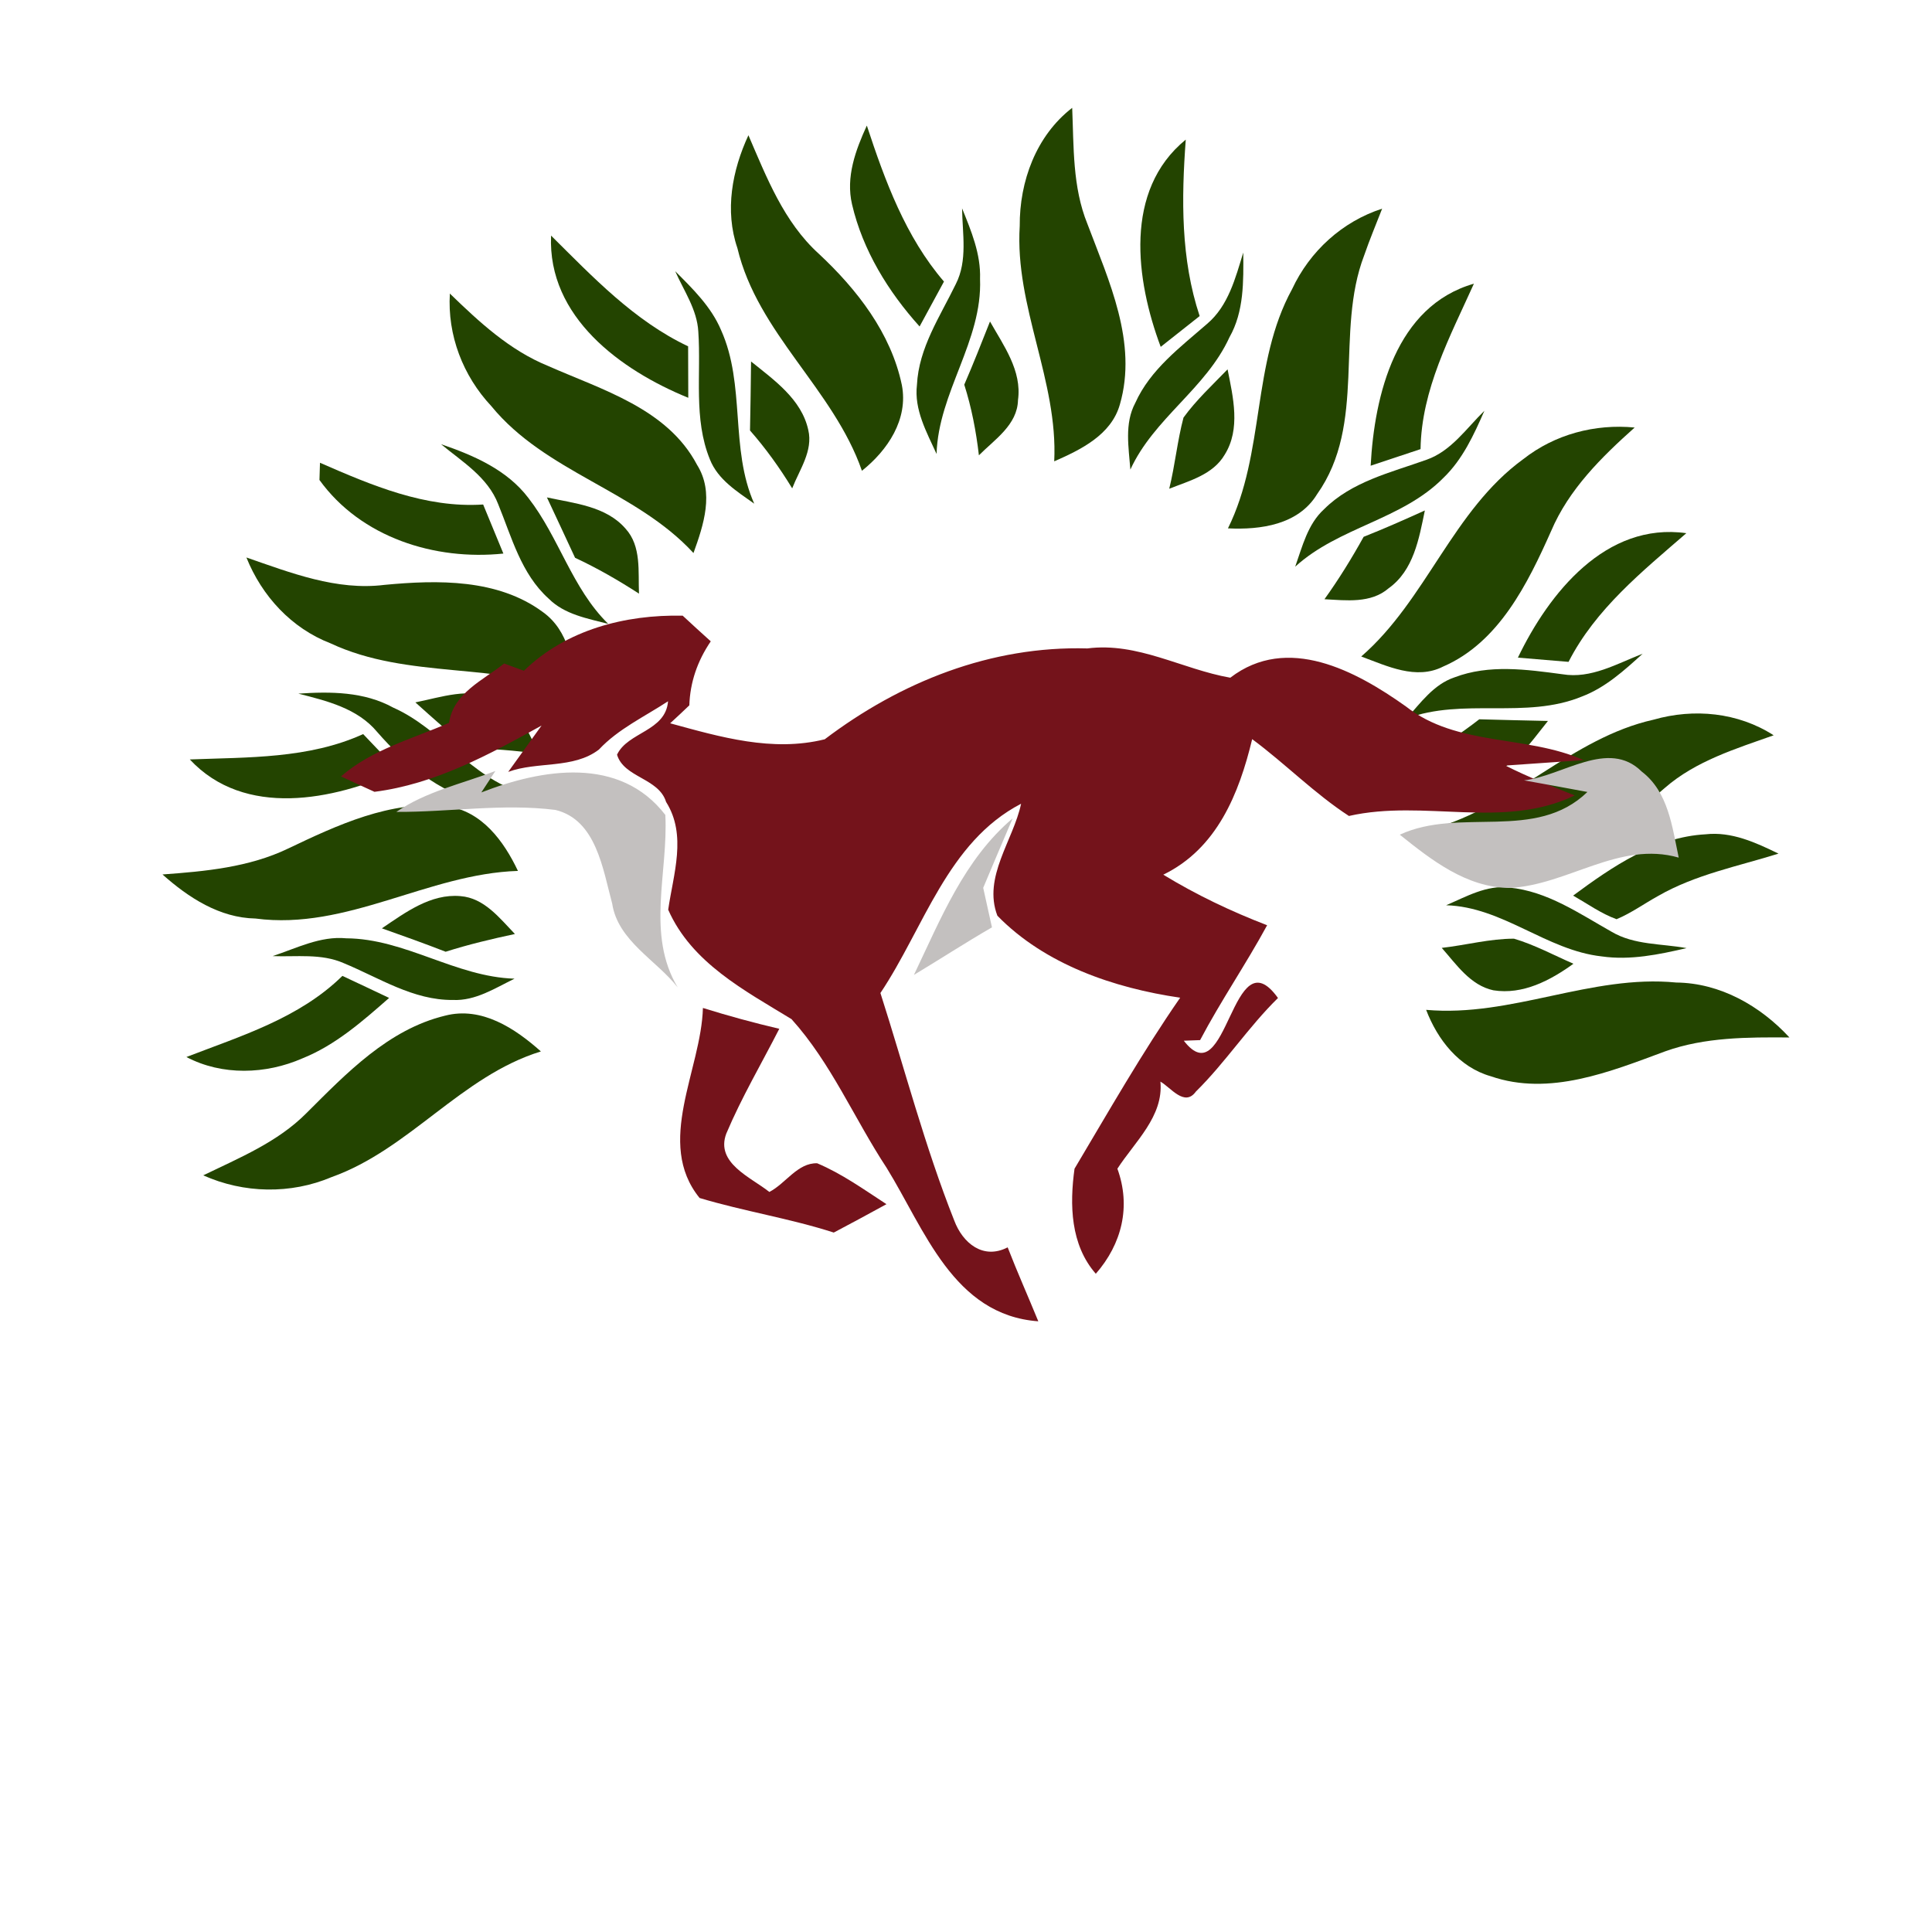 <svg xmlns="http://www.w3.org/2000/svg" width="2048" height="2048" shape-rendering="geometricPrecision"><g transform="translate(2048, 0) scale(-1, 1)scale(8,8)" stroke-width=".05%"><g fill="#234400"><path d=" M 113.93 14.29 C 118.71 17.98 120.92 24.04 120.88 29.95 C 121.55 40.64 115.79 50.43 116.31 61.13 C 112.78 59.58 108.75 57.63 107.61 53.59 C 105.23 45.38 109.08 37.20 111.92 29.65 C 113.90 24.77 113.71 19.45 113.93 14.29 Z"/><path d=" M 141.14 16.64 C 142.63 19.89 143.95 23.46 143.10 27.08 C 141.68 33.17 138.30 38.65 134.15 43.26 C 133.07 41.27 132.00 39.29 130.92 37.31 C 136.01 31.39 138.73 23.96 141.14 16.64 Z"/><path d=" M 98.88 18.50 C 107.13 25.22 105.51 37.12 102.20 45.96 C 100.48 44.60 98.76 43.23 97.04 41.88 C 99.55 34.32 99.46 26.34 98.88 18.50 Z"/><path d=" M 147.51 33.62 C 152.13 29.43 154.42 23.51 156.83 17.92 C 158.99 22.58 159.99 27.91 158.29 32.88 C 155.59 44.19 145.55 51.56 141.79 62.38 C 138.39 59.67 135.62 55.57 136.50 51.02 C 137.94 44.12 142.46 38.33 147.51 33.62 Z"/><path d=" M 72.86 27.65 C 78.15 29.36 82.45 33.29 84.79 38.31 C 90.18 48.14 88.34 60.02 93.29 70.01 C 88.96 70.22 83.97 69.54 81.49 65.50 C 74.84 56.13 79.15 44.05 75.24 33.84 C 74.52 31.75 73.66 29.71 72.86 27.65 Z"/><path d=" M 126.14 36.96 C 126.02 33.67 127.31 30.59 128.52 27.61 C 128.48 30.94 127.76 34.52 129.35 37.64 C 131.43 41.93 134.26 46.08 134.50 51.00 C 134.89 54.29 133.21 57.27 131.90 60.15 C 131.66 51.98 125.81 45.19 126.14 36.96 Z"/><path d=" M 164.82 45.89 C 171.98 42.50 177.45 36.70 182.98 31.22 C 183.45 42.01 173.75 49.06 164.80 52.71 C 164.80 50.43 164.81 48.16 164.82 45.89 Z"/><path d=" M 91.26 33.46 C 92.30 36.84 93.23 40.52 96.05 42.91 C 99.60 46.01 103.58 48.96 105.57 53.39 C 107.03 56.12 106.44 59.29 106.22 62.22 C 103.11 55.43 96.19 51.48 93.09 44.69 C 91.15 41.28 91.23 37.26 91.26 33.46 Z"/><path d=" M 160.46 43.73 C 161.76 40.65 164.20 38.27 166.53 35.94 C 165.38 38.54 163.63 41.02 163.47 43.95 C 163.08 49.58 164.13 55.48 161.94 60.86 C 160.88 63.56 158.32 65.13 156.06 66.74 C 159.31 59.44 157.18 51.01 160.46 43.73 Z"/><path d=" M 60.70 37.59 C 71.03 40.55 73.88 52.30 74.38 61.71 C 72.18 60.98 69.97 60.25 67.77 59.51 C 67.65 51.60 63.86 44.60 60.70 37.59 Z"/><path d=" M 183.40 48.48 C 188.48 46.41 192.52 42.65 196.39 38.90 C 196.73 44.41 194.66 49.80 190.90 53.81 C 183.71 62.60 171.75 64.98 164.11 73.28 C 162.77 69.56 161.33 65.27 163.64 61.59 C 167.57 54.13 176.22 51.66 183.40 48.48 Z"/><path d=" M 121.11 53.01 C 120.57 49.12 123.02 45.79 124.82 42.60 C 125.93 45.40 127.03 48.21 128.23 50.97 C 127.26 54.01 126.66 57.16 126.29 60.33 C 124.20 58.23 121.19 56.30 121.11 53.01 Z"/><path d=" M 148.90 56.97 C 149.79 52.90 153.43 50.36 156.48 47.90 C 156.52 50.95 156.55 53.99 156.62 57.04 C 154.53 59.42 152.68 62.00 151.03 64.71 C 150.07 62.24 148.24 59.74 148.90 56.97 Z"/><path d=" M 93.73 60.26 C 91.58 56.84 92.61 52.62 93.34 48.94 C 95.34 51.01 97.48 52.99 99.18 55.33 C 100.00 58.42 100.30 61.64 101.07 64.76 C 98.42 63.71 95.28 62.90 93.73 60.26 Z"/><path d=" M 59.31 54.43 C 61.69 56.75 63.71 59.78 66.98 60.92 C 71.70 62.61 76.89 63.81 80.55 67.47 C 82.73 69.45 83.43 72.42 84.38 75.09 C 78.61 69.82 70.22 68.89 64.72 63.30 C 62.18 60.85 60.70 57.60 59.31 54.43 Z"/><path d=" M 39.40 56.65 C 44.65 56.14 49.98 57.55 54.15 60.83 C 63.52 67.64 66.98 79.48 75.63 86.99 C 72.20 88.25 68.36 90.15 64.77 88.32 C 57.39 85.12 53.57 77.33 50.47 70.37 C 48.12 64.84 43.80 60.58 39.40 56.65 Z"/><path d=" M 185.98 65.99 C 188.81 62.25 193.25 60.33 197.56 58.86 C 194.75 61.18 191.36 63.23 189.99 66.80 C 188.20 71.17 186.95 76.04 183.30 79.32 C 181.20 81.43 178.15 81.95 175.40 82.67 C 180.21 77.96 181.91 71.22 185.98 65.99 Z"/><path d=" M 213.60 61.32 C 213.62 62.08 213.64 62.84 213.67 63.60 C 208.17 71.22 198.39 74.30 189.30 73.35 C 190.19 71.18 191.09 69.02 191.98 66.85 C 199.63 67.35 206.75 64.31 213.60 61.32 Z"/><path d=" M 173.11 70.05 C 175.70 67.06 179.91 66.70 183.53 65.91 C 182.29 68.58 181.03 71.23 179.80 73.91 C 176.86 75.28 174.05 76.90 171.33 78.66 C 171.46 75.76 170.98 72.39 173.11 70.05 Z"/><path d=" M 67.20 67.64 C 69.88 68.85 72.57 70.05 75.31 71.13 C 76.89 73.98 78.60 76.75 80.50 79.40 C 77.64 79.55 74.36 79.99 72.00 77.95 C 68.68 75.58 67.97 71.36 67.20 67.64 Z"/><path d=" M 32.55 70.65 C 43.22 69.15 50.75 78.57 54.87 87.14 C 52.63 87.32 50.39 87.51 48.16 87.70 C 44.57 80.68 38.38 75.71 32.55 70.65 Z"/><path d=" M 205.06 77.50 C 211.40 78.29 217.48 75.90 223.35 73.87 C 221.30 78.98 217.38 83.25 212.19 85.25 C 201.92 90.05 190.10 87.69 179.65 91.84 C 179.99 87.94 180.64 83.55 184.07 81.10 C 190.05 76.68 198.00 76.83 205.06 77.50 Z"/><path d=" M 38.34 86.62 C 41.75 87.94 45.18 89.98 48.98 89.34 C 53.71 88.71 58.69 88.00 63.29 89.76 C 66.04 90.69 67.77 93.15 69.64 95.22 C 62.13 92.40 53.86 95.35 46.41 92.30 C 43.28 91.12 40.77 88.83 38.34 86.62 Z"/><path d=" M 203.90 93.76 C 207.74 91.64 212.21 91.62 216.47 91.91 C 212.70 92.87 208.64 93.85 206.03 96.98 C 202.32 101.23 197.87 105.00 192.24 106.34 C 190.43 105.88 188.63 105.44 186.81 105.03 C 193.61 103.04 197.55 96.57 203.90 93.76 Z"/><path d=" M 190.41 92.58 C 193.83 91.04 197.51 92.38 200.96 93.07 C 198.69 95.13 196.36 97.13 194.07 99.17 C 190.90 99.19 187.75 99.44 184.61 99.88 C 185.97 97.10 187.21 93.70 190.41 92.58 Z"/><path d=" M 20.98 97.43 C 25.70 94.39 31.54 93.83 36.89 95.36 C 47.79 97.79 55.49 106.90 66.20 109.82 C 63.68 112.92 60.34 116.07 56.01 115.72 C 47.84 115.15 41.35 109.51 35.41 104.41 C 31.31 100.83 26.02 99.22 20.98 97.43 Z"/><path d=" M 50.89 95.53 C 53.92 95.46 56.96 95.40 59.99 95.31 C 62.46 97.24 65.10 98.92 67.76 100.58 C 65.28 101.76 62.72 103.34 59.84 102.83 C 55.72 102.29 53.28 98.49 50.89 95.53 Z"/><path d=" M 203.21 102.14 C 204.78 100.53 206.33 98.90 207.88 97.27 C 215.08 100.55 223.11 100.33 230.85 100.63 C 223.60 108.42 211.83 106.05 203.21 102.14 Z"/><path d=" M 187.37 115.40 C 189.24 111.45 192.17 107.44 196.85 106.82 C 204.26 106.03 211.31 109.33 217.83 112.44 C 223.01 114.93 228.82 115.46 234.47 115.87 C 231.02 118.94 226.92 121.62 222.14 121.71 C 210.00 123.31 199.30 115.78 187.37 115.40 Z"/><path d=" M 20.34 113.11 C 23.36 111.64 26.56 110.16 30.01 110.55 C 36.64 110.91 42.37 114.84 47.55 118.67 C 45.66 119.75 43.86 121.05 41.80 121.80 C 39.85 120.99 38.13 119.73 36.29 118.72 C 31.36 115.88 25.71 114.79 20.34 113.11 Z"/><path d=" M 42.46 123.46 C 46.74 121.05 50.99 118.08 56.02 117.61 C 59.02 117.24 61.73 118.82 64.38 119.95 C 56.87 120.17 51.10 125.92 43.75 126.73 C 39.97 127.27 36.19 126.48 32.52 125.63 C 35.84 125.02 39.46 125.24 42.46 123.46 Z"/><path d=" M 187.77 123.76 C 189.80 121.66 191.83 118.98 195.00 118.74 C 198.95 118.40 202.30 120.92 205.40 123.01 C 202.57 124.01 199.75 125.02 196.95 126.11 C 193.93 125.15 190.86 124.42 187.77 123.76 Z"/><path d=" M 55.39 124.38 C 58.61 124.38 61.77 125.24 64.96 125.60 C 63.02 127.79 61.18 130.56 58.12 131.22 C 54.22 131.84 50.56 129.91 47.51 127.70 C 50.12 126.57 52.65 125.19 55.39 124.38 Z"/><path d=" M 187.82 129.68 C 195.64 129.44 202.30 124.38 210.13 124.33 C 213.55 124.00 216.72 125.65 219.88 126.69 C 216.74 126.81 213.43 126.31 210.46 127.62 C 205.76 129.56 201.26 132.55 195.99 132.50 C 192.99 132.64 190.40 130.93 187.82 129.68 Z"/><path d=" M 18.89 137.47 C 22.77 133.27 28.07 130.25 33.89 130.19 C 45.17 129.09 55.73 134.82 67.03 133.81 C 65.52 137.76 62.68 141.41 58.46 142.61 C 50.70 145.30 42.63 142.00 35.36 139.31 C 30.09 137.42 24.42 137.43 18.89 137.47 Z"/><path d=" M 204.44 132.23 C 206.50 131.26 208.56 130.27 210.63 129.31 C 216.34 134.92 224.05 137.26 231.30 140.06 C 226.56 142.56 220.77 142.36 215.93 140.24 C 211.54 138.48 207.95 135.31 204.44 132.23 Z"/><path d=" M 184.33 139.32 C 187.76 136.26 192.18 133.33 197.02 134.58 C 204.55 136.40 210.10 142.22 215.40 147.50 C 219.21 151.34 224.29 153.42 229.07 155.74 C 223.70 158.14 217.49 158.27 212.06 155.97 C 201.72 152.28 194.90 142.58 184.33 139.32 Z"/></g></g><g transform="scale(16,16)" stroke-width=".05%"><g fill="#74131b"><path d="M34.71 44.44c2.8-2.72 6.7-3.73 10.52-3.65.62.58 1.24 1.14 1.86 1.7-.89 1.31-1.37 2.72-1.42 4.24-.42.4-.84.8-1.27 1.19 3.33.91 6.77 1.92 10.24 1.06 5.03-3.81 11.02-6.2 17.4-6.02 3.34-.43 6.28 1.38 9.47 1.94 3.78-2.9 8.31-.46 11.63 1.9 3.4 2.68 7.99 1.87 11.78 3.56l-5.18.36c1.49.76 3.05 1.36 4.59 1.98-4.73 2.28-9.96.23-14.96 1.36-2.29-1.49-4.21-3.46-6.41-5.09-.87 3.61-2.33 7.25-5.89 8.98 2.18 1.33 4.49 2.43 6.88 3.35-1.4 2.58-3.07 5.01-4.44 7.61l-1.08.04c2.91 3.77 3.17-7.11 6.24-2.83-1.97 1.93-3.48 4.27-5.44 6.2-.75 1.04-1.67-.28-2.35-.66.22 2.3-1.7 3.99-2.85 5.77.91 2.5.3 4.98-1.43 6.96-1.68-1.92-1.74-4.57-1.41-6.96 2.27-3.81 4.47-7.68 7-11.33-4.39-.64-8.96-2.2-12.11-5.43-.98-2.56 1.06-5 1.57-7.42-4.88 2.53-6.44 8.24-9.32 12.54 1.61 5.03 2.94 10.16 4.89 15.07.56 1.5 1.92 2.62 3.54 1.78.64 1.65 1.36 3.26 2.03 4.9-5.63-.41-7.53-6.09-10.05-10.17-2.14-3.25-3.68-6.95-6.3-9.85-3.11-1.9-6.62-3.73-8.17-7.25.34-2.36 1.25-4.94-.14-7.14-.49-1.59-2.79-1.6-3.25-3.13.71-1.51 3.22-1.54 3.38-3.54-1.55 1.02-3.3 1.83-4.58 3.2-1.69 1.3-4.09.77-6.01 1.48.55-.77 1.66-2.3 2.21-3.07-3.48 1.93-7.06 3.88-11.07 4.39-.56-.25-1.66-.76-2.22-1.02 2.06-1.79 4.72-2.48 7.16-3.55.29-1.98 2.26-2.82 3.65-3.93.33.12.99.36 1.31.48m9.66-.37c.3.29.3.29 0 0z"/><path d="M46.35 79.37c-2.97-3.66.11-8.48.22-12.59 1.67.52 3.35.98 5.06 1.38-1.18 2.31-2.5 4.55-3.51 6.94-.74 1.96 1.64 2.9 2.85 3.87 1.08-.55 1.87-1.94 3.17-1.9 1.64.69 3.1 1.74 4.59 2.71-1.16.64-2.32 1.26-3.49 1.88-2.92-.94-5.96-1.41-8.89-2.29z"/></g><g fill="#c3c0bf"><path d="M100.97 51.7c2.53-.27 5.59-2.78 7.8-.58 1.77 1.35 2.02 3.69 2.45 5.7-3.94-1.13-7.37 1.83-11.22 2.01-2.84-.03-5.15-1.84-7.26-3.53 3.99-1.85 9 .49 12.43-2.83-1.05-.2-3.15-.58-4.2-.77zM26.26 53.79c1.97-1.36 4.35-1.86 6.56-2.71-.24.36-.7 1.06-.93 1.42 4.04-1.57 9.17-2.43 12.19 1.49.2 3.81-1.29 7.91.82 11.43-1.41-1.81-3.96-3.08-4.34-5.55-.62-2.28-1.05-5.55-3.76-6.21-3.5-.44-7.03.15-10.54.13zM60.55 64.59c1.77-3.7 3.33-7.65 6.54-10.37-.65 1.53-1.31 3.06-1.95 4.6.14.66.44 1.97.58 2.62-1.75 1.01-3.44 2.11-5.17 3.15z"/></g></g></svg>